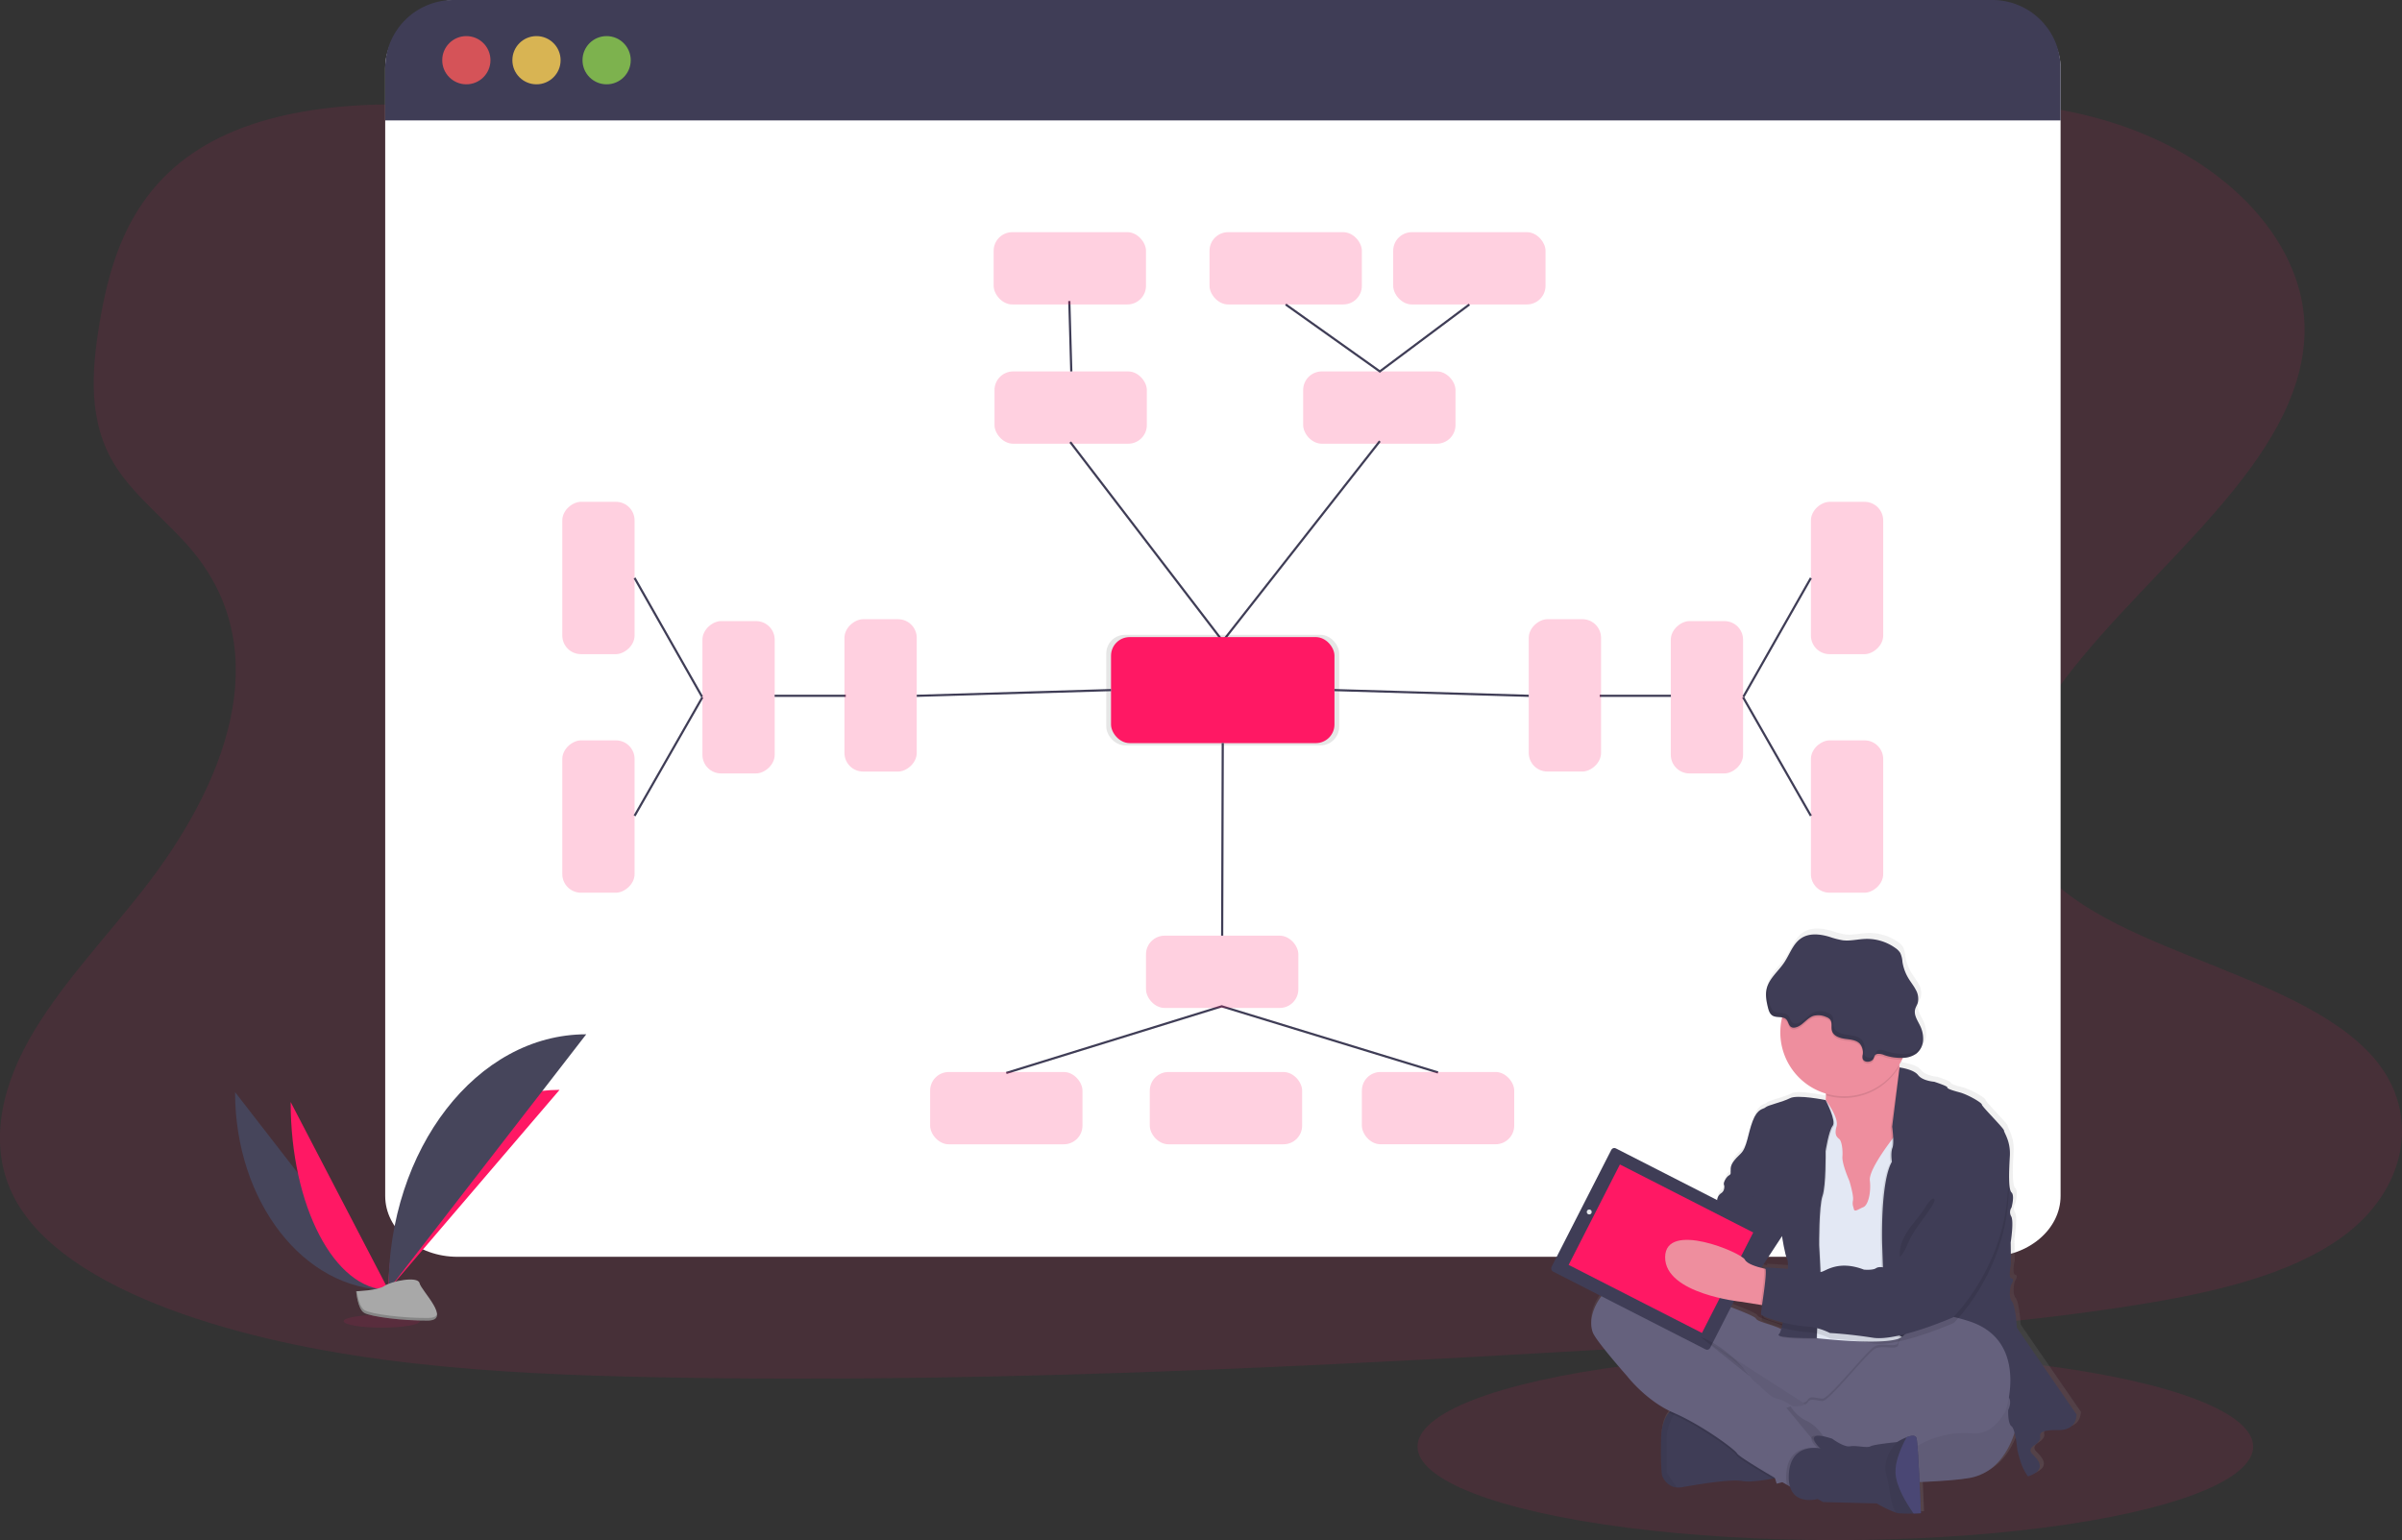 <svg data-name="Layer 1" xmlns="http://www.w3.org/2000/svg" width="1103.79" height="707.8" viewBox="0 0 1103.79 707.8"><rect x="0" y="0" width="1103.79" height="707.8" fill="#333333" stroke="none"/><defs><linearGradient id="a" x1="891.82" y1="790.72" x2="891.82" y2="522.9" gradientUnits="userSpaceOnUse"><stop offset="0" stop-color="gray" stop-opacity=".25"/><stop offset=".54" stop-color="gray" stop-opacity=".12"/><stop offset="1" stop-color="gray" stop-opacity=".1"/></linearGradient></defs><ellipse cx="843.39" cy="664.8" rx="192" ry="43" fill="#ff1864" opacity=".1"/><path d="M625.02 26.79c0 156.1 97.93 282.41 219 282.41m-216.6-179.17c-70.75.54-138.73-15.45-203.73-33.27S294.22 58.9 224.9 50.72c-44.62-5.27-95.4-4.44-130.47 16-33.75 19.66-43.74 51.89-48.67 81.63-3.71 22.38-5.52 45.86 7.54 66.22 9.02 14.13 24.6 25.73 35.6 39.19 38.26 46.83 14.53 107.1-23.41 155.51-17.79 22.71-38.6 44.5-52.1 68.48s-19.18 51.1-5.79 74.6c13.28 23.28 43.54 40 76.09 51.45 66.13 23.1 143.21 27.7 218.26 29.16 166.14 3.25 332.71-6.63 498.83-16.5 61.47-3.66 123.22-7.34 183.48-17.15 33.46-5.45 67.92-13.44 91.74-30.61 30.25-21.8 36.68-57.11 15-82.33-36.37-42.29-133-49.68-159-95.53-14.31-25.24-1.57-54.37 17-78.92 39.94-52.64 108.35-100 110-158.62 1.1-40.25-34-79.28-86.68-96.43-55.25-18-130.79-12.79-169.85 21.61-40.23 35.42-112.57 51.08-175.05 51.55z" fill="#ff1864" opacity=".1"/><path d="M946.9 31.19V549.6c0 15.42-14.88 28-33.24 28H210.24c-18.36 0-33.23-12.54-33.23-28V31.19C177.01 15.74 191.88 0 210.24 0l703.33 1.71c18.33 0 33.33 14.03 33.33 29.48z" fill="#fff"/><path d="M946.9 31.35v24H177.01v-24A31.35 31.35 0 01208.35 0H915.5a31.36 31.36 0 0131.4 31.35z" fill="#3f3d56"/><circle cx="214.3" cy="27.67" r="11.08" fill="#fa5959" opacity=".8"/><circle cx="246.53" cy="27.67" r="11.08" fill="#fed253" opacity=".8"/><circle cx="278.76" cy="27.67" r="11.08" fill="#8ccf4d" opacity=".8"/><rect x="457" y="170.7" width="70.01" height="33.22" rx="8.57" fill="#ff1864" opacity=".2"/><rect x="598.84" y="170.7" width="70.01" height="33.22" rx="8.57" fill="#ff1864" opacity=".2"/><path fill="none" stroke="#3f3d56" stroke-miterlimit="10" d="M491.81 203.17l70.08 91.51 72.19-91.94"/><rect x="508.37" y="291.75" width="107.03" height="50.79" rx="8.57" opacity=".1"/><rect x="510.55" y="292.79" width="102.68" height="48.73" rx="8.57" fill="#ff1864"/><path fill="none" stroke="#3f3d56" stroke-miterlimit="10" d="M492.29 170.7l-.91-32.35m183.84 1.58l-41.14 30.77-43.27-30.77"/><rect x="456.61" y="106.7" width="70.01" height="33.22" rx="8.57" fill="#ff1864" opacity=".2"/><rect x="640.21" y="106.7" width="70.01" height="33.22" rx="8.57" fill="#ff1864" opacity=".2"/><rect x="555.81" y="106.7" width="70.01" height="33.22" rx="8.57" fill="#ff1864" opacity=".2"/><path fill="none" stroke="#3f3d56" stroke-miterlimit="10" d="M561.89 341.51l-.27 88.5m-.19 32.48h0zm-99.01 30.62l99-30.63 99.4 30.41"/><rect x="526.62" y="430.01" width="70.01" height="33.22" rx="8.57" fill="#ff1864" opacity=".2"/><rect x="861.88" y="345.12" width="70.01" height="33.22" rx="8.57" transform="rotate(90 920.88 289.63)" fill="#ff1864" opacity=".2"/><rect x="861.88" y="454.76" width="70.01" height="33.22" rx="8.57" transform="rotate(-90 824.78 447.37)" fill="#ff1864" opacity=".2"/><rect x="625.82" y="492.66" width="70.01" height="33.22" rx="8.57" fill="#ff1864" opacity=".2"/><rect x="475.52" y="588.76" width="70.01" height="33.22" rx="8.57" transform="rotate(-180 486.475 557.325)" fill="#ff1864" opacity=".2"/><rect x="576.46" y="588.76" width="70.01" height="33.22" rx="8.57" transform="rotate(-180 587.415 557.325)" fill="#ff1864" opacity=".2"/><path fill="none" stroke="#3f3d56" stroke-miterlimit="10" d="M801 320.45l31.16 54.49m-97.05-55.16h32.71m-154.59-2.63l89.28 2.63m129.65-54.15l-31.01 54.58"/><rect x="732.22" y="399.07" width="70.01" height="33.22" rx="8.57" transform="rotate(90 791.225 343.575)" fill="#ff1864" opacity=".2"/><rect x="797.48" y="399.94" width="70.01" height="33.22" rx="8.57" transform="rotate(90 856.49 344.45)" fill="#ff1864" opacity=".2"/><rect x="288.1" y="345.12" width="70.01" height="33.22" rx="8.57" transform="rotate(90 347.105 289.625)" fill="#ff1864" opacity=".2"/><rect x="288.1" y="454.76" width="70.01" height="33.22" rx="8.57" transform="rotate(-90 251 447.37)" fill="#ff1864" opacity=".2"/><path fill="none" stroke="#3f3d56" stroke-miterlimit="10" d="M322.78 320.45l-31.17 54.49m97.05-55.16h-32.7m154.59-2.63l-89.28 2.63m-129.66-54.15l31.01 54.58"/><rect x="417.76" y="399.07" width="70.01" height="33.22" rx="8.57" transform="rotate(90 476.76 343.58)" fill="#ff1864" opacity=".2"/><rect x="352.49" y="399.94" width="70.01" height="33.22" rx="8.57" transform="rotate(90 411.495 344.445)" fill="#ff1864" opacity=".2"/><path d="M108.02 501.9c0 50.24 31.52 90.9 70.47 90.9" fill="#46455b"/><path d="M178.49 592.79c0-50.81 35.18-91.92 78.65-91.92m-123.58 5.58c0 47.72 20.1 86.34 44.93 86.34" fill="#ff1864"/><path d="M178.49 592.79c0-64.92 40.66-117.45 90.9-117.45" fill="#46455b"/><ellipse cx="175.43" cy="607.19" rx="17.52" ry="2.96" fill="#ff1864" opacity=".1"/><path d="M163.67 593.43s10-.31 13-2.45 15.37-4.71 16.12-1.27 15 17.11 3.73 17.2-26.22-1.76-29.22-3.59-3.63-9.89-3.63-9.89z" fill="#a8a8a8"/><path d="M196.73 605.71c-11.28.09-26.21-1.75-29.22-3.59-2.29-1.39-3.2-6.39-3.51-8.7h-.33s.63 8.06 3.64 9.89 17.94 3.68 29.22 3.59c3.26 0 4.38-1.19 4.32-2.9-.45 1.05-1.69 1.69-4.12 1.71z" opacity=".2"/><path d="M1004.32 744.89l-27.67-40.12s-.52-9.93-2.33-12.26-.39-7.48-.39-7.48 1.94-2.84.26-3.09-.26-6.58-.26-6.58l-.13-10.07s1.55-9.67.26-12a3.82 3.82 0 01.13-4.13s1.55-5.55 0-7-1.17-10.06-.78-16.89-2.71-10.71-2.71-11.74-10.22-11.1-10.22-12-6.46-4.64-10.34-5.68-5.82-1.8-5.69-2.32-6.08-2.58-6.08-2.58-5.43-.38-7.5-3.09-8.4-3.5-8.57-3.52c0-.18-.09-.36-.12-.54l-.12-.58c.49-.82.94-1.66 1.35-2.53l.36-.79a11 11 0 006.36-2 8.7 8.7 0 003.1-6.19 13.6 13.6 0 00-1.51-6.87c-1.14-2.33-2.8-4.73-2.23-7.25.25-1.09.9-2 1.24-3.11a8.19 8.19 0 00-.93-6.11c-1-1.87-2.34-3.52-3.43-5.34a20.73 20.73 0 01-2.73-7.54 11.88 11.88 0 00-1-4.11 7.62 7.62 0 00-2.27-2.29 22.65 22.65 0 00-13.9-4.21c-3.52.12-7 1.07-10.52.64a38.93 38.93 0 01-6.15-1.61c-4.33-1.28-9.34-1.81-13.11.67s-5.28 7.36-7.84 11.18c-2.27 3.38-5.58 6.21-7.3 9.79 0-.07 0-.14.05-.21a12.35 12.35 0 00-1 2.61c-.66 2.81-.11 5.75.57 8.55.36 1.45.84 3 2.09 3.82s3 .63 4.52.89c-.06.25-.12.49-.17.74a29.5 29.5 0 0020.5 34.45v.78c0 .77-.06 1.51-.14 2.22s-13-2.67-16.49-.87-10.35 3.23-11.38 4.26-3.62.26-5.95 6.32-2.58 12.26-5.56 15.09-4.52 4.78-4.65 6.84.38 2.58-.78 3.23-2.84 3.35-2.33 4.38c0 0 .65 2.58-1.42 3.87a4.31 4.31 0 00-1.81 3.87s-.78 2.84-2.59 3.48-3 4.91-3 4.91l-5.86 6.74-11.63-12.86a4.9 4.9 0 00-6.91-.35l-5.61 5.2a11.24 11.24 0 00-5.71 3.4 15 15 0 00-3 4.4l-3.12 2.82a4.8 4.8 0 00-1.61 3.44 4.85 4.85 0 00.81 5.32l7.44 8.24v.07a13 13 0 00-7.2 2.93c-11.12 9.8-11.25 18.83-9.57 23s15.77 20 15.77 20 8.19 10.65 20 16.31l-.08.09c-.24.25-.47.52-.7.81l-.19.25-.18.25-.21.31-.16.25-.23.37a2 2 0 01-.14.25c-.09.16-.18.33-.26.5l-.09.17c-.11.22-.21.46-.32.7s-.07.18-.1.26-.14.34-.2.52l-.12.33c-.06.16-.11.33-.17.5s-.07.24-.11.37l-.15.56-.09.35c-.08.3-.14.61-.21.93l-.06.37c0 .21-.08.43-.11.66s-.05.31-.07.47 0 .42-.08.64 0 .33-.05.49 0 .49 0 .74v.45c0 .4 0 .82-.05 1.25-.26 15.09.62 17.28.62 17.28s1.83 4.81 6.87 5.15a8.93 8.93 0 002.21-.12c6.72-1.16 22.5-3.87 28.06-2.83 3.34.62 9.53-.3 13.93-1.13l1.17-.23.8 2.57 2.56-.7 2.17 1.25 1.37.79c2.55 8.65 12.91 5.7 12.91 5.7l2.46 1.42 25 .64a50.53 50.53 0 008.84 4.25 8.88 8.88 0 001.25.27 57.46 57.46 0 006.95.13c1.92 0 3.4-.13 3.4-.13s-.26-6.77-.62-14.36c9.53-.4 18-1 23.11-1.89 13.26-2.34 18.81-14.5 20.86-20.98a60.65 60.65 0 011.3 8 58.61 58.61 0 002.07 7 23.67 23.67 0 002.85 5.16c9.83-3.35 3.88-8.38 1.81-10.57s1.42-4 1.42-4 2.72-1.81 2.46-3.49-.39-3.48 8.4-3.35 8.41-7.22 8.41-7.22zm-136.54-82.37c.11.74 1.34 8.68 2.45 10.77a14.37 14.37 0 01.29 4.25c-5.21-.41-10.64-.64-10.64-.64a1.24 1.24 0 01.28.67l-.82-.19c-.38-.09-.78-.18-1.19-.29l9.6-14.59zm-19 30.25l9 1.43.76.12a30.29 30.29 0 00-.47 4.26c0 .13.2.29.49.48a11.67 11.67 0 00-.17 2.13c.14.72 4.36 2.26 9.2 3.54-.07.26-.14.5-.2.74-4.27-2.25-11-3.3-11.78-5S832 690.84 832 690.84s-.84-.45-2.28-1.14l6 1.14 1.66-.17a89.92 89.92 0 0011.38 2.1z" transform="translate(-48.1 -96.1)" fill="url(#a)"/><path d="M926.79 654.4s-3.59 21.65-21.79 24.86-78.94 2.56-78.94 2.56-34.73-5-47.29-34.34-20.63-41-9.87-41.53 68.82 19.61 72.15 19.87 88.94-44.6 85.74 28.58z" fill="#65617d"/><path d="M926.79 654.4s-3.59 21.65-21.79 24.86-78.94 2.56-78.94 2.56-34.73-5-47.29-34.34-20.63-41-9.87-41.53 68.82 19.61 72.15 19.87 88.94-44.6 85.74 28.58z" opacity=".05"/><path d="M763.9 678.49s1.81 4.77 6.8 5.12a8.77 8.77 0 002.19-.12c6.67-1.16 22.3-3.85 27.81-2.82 3.32.61 9.45-.3 13.82-1.12 2.9-.55 5-1.06 5-1.06s-5.12-17-5.77-17.56-23.06-14-23.06-14l-17.79-1.24a9.39 9.39 0 00-6 3.54c-1.87 2.27-3.48 6-3.59 12.1-.31 14.98.59 17.16.59 17.16z" fill="#3f3d56"/><path d="M763.9 678.49s1.81 4.77 6.8 5.12a73.93 73.93 0 01-4.82-7l.09-12.43a21.89 21.89 0 017-18.45h-.07s-9.35.64-9.61 15.64.61 17.12.61 17.12z" opacity=".05"/><path d="M840.9 651.32l16.53-12.94 26-25.63s-2.81-.14-7.05-.32c-1 .67-4 2.78-4.12 5.35-.12 3.14-7 .22-10.62 2s-21.1 24.28-24.18 24.12-5.51-1.56-6.79.62l-.09.14zm-74-2.1c.59.28 1.19.56 1.79.82 12.56 5.38 28.07 16.66 29.22 18.71.71 1.25 9.7 6.71 16.64 10.8 2.9-.55 5-1.06 5-1.06s-5.12-17-5.77-17.56-23.06-14-23.06-14l-17.82-1.24a9.39 9.39 0 00-6 3.53z" opacity=".1"/><path d="M731.99 612.49c1.67 4.1 15.64 19.86 15.64 19.86s8.84 11.54 21.4 16.92 28.06 16.66 29.22 18.71c.74 1.32 10.75 7.35 17.8 11.49l1.58.92 3.5 2 1.85 1.07s4.29-3.45 8.57-6.92 8.41-6.86 8.48-7c.12-.38 1.79-4.74 1.4-5-.2-.13-1.08-1.91-2.69-4a18.25 18.25 0 00-6.53-5.4c-5.9-2.69-8.46-8.82-8.46-8.82s-.56-.4-1.41-.94a17.09 17.09 0 00-5.77-2.57c-2.82-.35-8.07-6.12-8.07-6.12s-3.59-2.31-5-5.25-21.22-16.46-23.06-17.73l48.18 30.95 11.53 7.41 16.54-12.94 26-25.63s-3.5-.17-8.58-.39c-12.65-.55-35.1-1.41-37.94-.77a21.45 21.45 0 01-7 .46s-6.4.29-10.63-1.94-10.9-3.28-11.67-4.93-23.45-9.61-23.45-9.61-30.88-16.4-41.91-6.66-11.18 18.73-9.52 22.83z" fill="#65617d"/><path d="M831.57 518.43l4 13.19 5.13 29.74 18.83 1.28 5.46-9 5.44-9s3.39-12 5.83-23.64c2.15-10.28 3.56-20.26 1.22-21.34-2.08-1-3.45-4.43-4.34-8.15-.11-.46-.22-.93-.31-1.39a73.86 73.86 0 01-1.25-9.56s-39.47-2.05-34 14.23a25.82 25.82 0 011.49 8.65 21.8 21.8 0 01-.14 2.2 18.45 18.45 0 01-7.36 12.79z" fill="#ee8e9e"/><path d="M823.36 516.25l1.42 22.42 3.2 19.1 3.59 8.84 3.2 48.38s30.9 3.57 38.42-.06a3.33 3.33 0 001.36-1.07c9.07-13.7 6.1-53.4 6.1-53.4l3.46-25.63-2.31-13.3-5.57-.6-4.29-.45s-1 1.19-2.37 3c-3.8 5-10.79 14.88-10.32 19 .64 5.64-.77 11.4-3 12.3s-4 2.44-4.35.9-.77-1.92-.39-4.1-1.67-8.85-1.67-8.85-3.46-7.81-3.2-11.15-.38-7.17-1.41-8.07-2.43-1.79-1.28-5.89-5.05-12.05-5.05-12.05z" fill="#e3e8f4"/><path d="M864.18 572.26l1.29 38.32 7.4 4.1a3.4 3.4 0 001.36-1.06c9.07-13.71 6.1-53.41 6.1-53.41l3.46-25.63-2.31-13.3-5.57-.6c2.15-10.28 3.56-20.26 1.22-21.34-2.08-1-3.45-4.43-4.34-8.15l-4 27.11s.33 2.45.45 5a14.26 14.26 0 01-.32 4.77c-.9 2.31-.26 6.41-.26 6.41-2.31 4.07-3.47 11.61-4 18.89-.76 9.66-.48 18.89-.48 18.89z" opacity=".1"/><path d="M872.9 490.58s6.46.8 8.51 3.5 7.43 3.07 7.43 3.07 6.15 2 6 2.56 1.79 1.29 5.63 2.31 10.26 4.74 10.26 5.64 10.17 10.89 10.17 11.92 3.08 4.87 2.69 11.66-.77 15.38.77 16.79 0 6.92 0 6.92a3.78 3.78 0 00-.13 4.1c1.28 2.31-.25 11.92-.25 11.92l.12 10s-1.41 6.28.26 6.54-.26 3.08-.26 3.08-1.41 5.12.39 7.43 2.31 12.17 2.31 12.17l27.42 39.86s.39 7.3-8.33 7.18-8.59 1.66-8.33 3.33-2.43 3.46-2.43 3.46-3.46 1.79-1.41 4 7.94 7.18-1.8 10.51a23.76 23.76 0 01-2.82-5.13 58 58 0 01-2.05-6.92s-.9-9.74-2.69-11-1.54-7.43-1.54-7.43 2.57-5-1-7.05-55.62-30.89-55.62-30.89l-1.3-38.37s-.9-28.32 4.48-37.81c0 0-.64-4.1.26-6.41s-.13-9.74-.13-9.74z" fill="#3f3d56"/><path d="M839.33 505.96s-12.89-2.66-16.35-.86-10.25 3.2-11.28 4.23-3.58.25-5.89 6.28-2.56 12.17-5.51 15-4.49 4.74-4.62 6.79.39 2.56-.76 3.21-2.82 3.33-2.31 4.35 26.65 23.58 26.65 23.58 1.29 8.59 2.44 10.77-1.28 32.16-3.84 34.22 17.3 1.86 17.3 1.86.89-19.68 1.66-20.7-.51-22-.51-22-.13-17.94 1.54-22.68 1.48-20.5 1.48-20.5 1.47-9.46 3.26-11.67-3.26-11.88-3.26-11.88z" opacity=".1"/><path d="M838.9 505.57s-12.88-2.65-16.34-.86-10.22 3.19-11.24 4.19-3.59.26-5.9 6.28-2.56 12.18-5.51 15-4.48 4.74-4.61 6.79.38 2.56-.77 3.2-2.82 3.33-2.31 4.36 26.68 23.62 26.68 23.62 1.28 8.58 2.44 10.76-1.29 32.17-3.85 34.22 17.3 1.86 17.3 1.86.9-19.67 1.67-20.7-.52-22-.52-22-.12-17.94 1.54-22.68 1.42-20.55 1.42-20.55 1.47-9.46 3.26-11.66-3.26-11.83-3.26-11.83z" fill="#3f3d56"/><path d="M837.59 494.72a25.82 25.82 0 011.49 8.65 29.36 29.36 0 0033.72-13.32 73.86 73.86 0 01-1.25-9.56s-39.47-2.05-33.96 14.23z" opacity=".1"/><path d="M818.11 474.47a29.35 29.35 0 10.64-6.1 29.35 29.35 0 00-.64 6.1z" fill="#ee8e9e"/><path d="M799.27 542.39l-7 2.18s.65 2.56-1.41 3.84a4.29 4.29 0 00-1.79 3.85s-.77 2.82-2.56 3.46-2.95 4.87-2.95 4.87l-5.9 6.79s-2.17 1.79-1.79 2.69-2.31 1.15-2.31 1.15l1.34 22.82 12.18 2.3 7.56-.77 6.15-2.3 5.38-3.21 2.44-6.28 10.76-16.4z" fill="#3f3d56"/><path d="M775.31 573.02s-15.64-22.56-27.3-10.38 4.74 31.91 8.59 31.27 22.17-1.67 22.17-1.67z" fill="#ee8e9e"/><rect x="770.4" y="638.26" width="81.83" height="63.54" rx="1.54" transform="rotate(27.04 986.998 521.83)" fill="#3f3d56"/><path fill="#ff1864" d="M744.398 535.158l61.262 31.268-23.563 46.165-61.261-31.268z"/><circle cx="730.3" cy="557" r="1.13" fill="#e6e8ec"/><circle cx="796.61" cy="590.97" r="1.86" fill="#e6e8ec"/><path d="M765.18 577.76c-.12 16.92 34.86 20.5 34.86 20.5l8.94 1.42 4 .64 1.67-16.54s-1.83-.27-4.12-.8c-3.39-.79-7.78-2.16-8.7-4.07-1.53-3.2-36.52-18.07-36.65-1.15z" fill="#ee8e9e"/><path d="M818.75 468.37a3.41 3.41 0 012.15 1c1 1.05 1 2.91 2.33 3.55a2.58 2.58 0 001.53.18c3.41-.48 5.38-4.33 8.65-5.39a8.67 8.67 0 015.73.5 4.18 4.18 0 011.9 1.21c1.1 1.42.33 3.51.84 5.22.7 2.38 3.54 3.33 6 3.64s5.23.48 6.88 2.34a6.27 6.27 0 011.22 5 3.91 3.91 0 000 1.83c.68 1.93 4 1.64 4.87.12.64-1.1.45-2 1.94-2.32a6.32 6.32 0 013.14.54 23.08 23.08 0 008.11 1.24 29.35 29.35 0 10-55.27-18.58z" opacity=".1"/><path d="M855.96 486.61a4 4 0 010-1.84 6.27 6.27 0 00-1.22-5c-1.65-1.86-4.42-2-6.88-2.34s-5.3-1.26-6-3.64c-.51-1.71.26-3.8-.84-5.21a4.14 4.14 0 00-1.9-1.22 8.67 8.67 0 00-5.73-.5c-3.27 1.06-5.24 4.91-8.65 5.39a2.58 2.58 0 01-1.53-.18c-1.29-.64-1.34-2.5-2.33-3.55-1.56-1.65-4.51-.58-6.42-1.81-1.24-.8-1.72-2.36-2.07-3.79-.67-2.79-1.22-5.71-.56-8.5 1.11-4.77 5.37-8 8.09-12.11 2.54-3.79 4-8.59 7.77-11.11s8.7-1.94 13-.66a37.88 37.88 0 006.09 1.59c3.46.43 6.94-.51 10.43-.63a22.46 22.46 0 0113.77 4.18 7.64 7.64 0 012.25 2.28 11.49 11.49 0 011 4.08 20.82 20.82 0 002.71 7.5c1.07 1.8 2.43 3.43 3.4 5.3a8.18 8.18 0 01.92 6.07c-.33 1.05-1 2-1.23 3.09-.57 2.5 1.08 4.89 2.21 7.2a13.55 13.55 0 011.5 6.83 8.61 8.61 0 01-3.08 6.14 11 11 0 01-6.49 2 23 23 0 01-8.27-1.27 6.32 6.32 0 00-3.14-.54c-1.49.3-1.3 1.22-1.94 2.32-.86 1.56-4.18 1.85-4.86-.07z" fill="#3f3d56"/><path d="M840.15 652.09l16.54-12.94 26-25.63s-3.5-.17-8.58-.39a5.63 5.63 0 00-1.82 3.5c-.12 3.13-7 .22-10.62 2s-21.13 24.27-24.21 24.13-5.51-1.56-6.79.62l-.09.14a3.68 3.68 0 01-2 1.16z" opacity=".1"/><path d="M806.83 651.19l8.31 26.52 1.3 4.16 4-1.08 8.72-2.4L868 667.72a33.62 33.62 0 0014-3.73 42.44 42.44 0 0124.14-5.26c5.13.48 10.84-1.73 15.58-10.49 0 0 10.76-31.78-16.41-40.88s-28.46 4.84-28.46 4.84l-.37.23c-1 .67-4 2.78-4.12 5.35-.12 3.14-7 .22-10.62 2s-21.2 24.28-24.28 24.12-5.51-1.56-6.79.62l-.09.14c-.95 1.31-3.81 1.61-5.69 1.67h-1.78l-.24.07-2 .59z" fill="#65617d"/><path d="M808.98 599.68l4 .64 1.67-16.54s-1.83-.27-4.12-.8c.6 2.3-.77 11.22-1.55 16.7z" opacity=".1"/><path d="M913.77 522.43s11.92-3.46 9 30.38-25 55.23-25 55.23-25.37 11.15-36.78 9.36a198.28 198.28 0 00-19.73-2.18 29 29 0 00-11.54-3.08c-6.4-.25-19.86-4.23-20.12-5.51s3.34-20.12 1.8-21.53c0 0 17.94.74 19.73 2s4.36.37 6.28 0 7.82-5.49 19.48-1c0 0 4 .38 5.51-.64s4-.26 4-.26a11.49 11.49 0 002.79-1.41c.38-.51 3.46 0 3.46 0a1.36 1.36 0 001.92-.9 8.34 8.34 0 011.79-2.82s3.46-19.48 10-26.78c0 0 1.92-1.67 1.41-3.72s10.62-31.24 26-27.14z" opacity=".1"/><path d="M913.46 519.83s11.92-3.46 9 30.38-25 55.23-25 55.23-25.38 11.15-36.78 9.36-19.78-2.18-19.78-2.18a29 29 0 00-11.53-3.08c-6.41-.25-19.86-4.23-20.12-5.51s3.33-20.12 1.79-21.53c0 0 17.94.74 19.74 2s4.36.36 6.28 0 7.82-5.5 19.48-1c0 0 4 .38 5.51-.64s4-.26 4-.26a11.29 11.29 0 002.78-1.41c.38-.51 3.46 0 3.46 0a1.36 1.36 0 001.92-.9 8.59 8.59 0 011.8-2.82s3.46-19.48 10-26.78c0 0 1.93-1.67 1.41-3.72s10.66-31.24 26.04-27.14z" fill="#3f3d56"/><path d="M820.9 646.98l16.92 20.48c.07-.06.11-.1.11-.12.13-.38 1.79-4.74 1.41-5s-3.33-6.67-9.23-9.36a17.49 17.49 0 01-7.24-6.6z" opacity=".1"/><path d="M821.13 682.42l1.85 1.07s4.29-3.45 8.57-6.92 8.41-6.86 8.48-7c.12-.38 1.79-4.74 1.4-5-.2-.13-1.08-1.91-2.69-4-11.48-3.22-4.17 4.75-3.2 5.11 0 0-14-3.2-14.74 12a18 18 0 00.33 4.74z" opacity=".1"/><path d="M835.28 688.9l2.44 1.41 24.73.64a50 50 0 008.76 4.21 7.66 7.66 0 001.24.28 58.55 58.55 0 006.89.13c1.9 0 3.36-.13 3.36-.13s-1.17-31.2-2-34.48c-.42-1.57-2.5-1.22-4.54-.44a30 30 0 00-4.43 2.24s-10.51 1-12.18 1.93-6.4-.52-9.35 0-8.2-3.47-8.2-3.47c-14.36-4.74-6.28 4.1-5.26 4.48 0 0-14-3.2-14.73 12s13.27 11.2 13.27 11.2z" fill="#3f3d56"/><path d="M871.04 676.82c.27 6.46 5.3 14.48 8.3 18.72 1.9 0 3.36-.13 3.36-.13s-1.17-31.2-2-34.48c-.42-1.57-2.5-1.22-4.54-.44-2.53 4.65-5.34 11.13-5.12 16.33z" fill="#565387"/><path d="M871.04 676.82c.27 6.46 5.3 14.48 8.3 18.72 1.9 0 3.36-.13 3.36-.13s-1.17-31.2-2-34.48c-.42-1.57-2.5-1.22-4.54-.44-2.53 4.65-5.34 11.13-5.12 16.33z" opacity=".1"/><path d="M866.81 677.68c1.7 6.23 1.68 13.22 4.4 17.45a7.66 7.66 0 001.24.28 58.55 58.55 0 006.89.13c1.9 0 3.36-.13 3.36-.13s-1.17-31.2-2-34.48c-.42-1.57-2.5-1.22-4.54-.44a30 30 0 00-4.43 2.24s-7.1 6.97-4.92 14.95z" opacity=".05"/><path d="M781.48 614.45s12.29 4 22.7 18.16zm99.83-153.78c0 .1 0 .19-.07.28a10.86 10.86 0 01-.43 1.07 8.1 8.1 0 01.5-1.35zm-69.51-6.21a12 12 0 011-2.59c-.07.22-.13.44-.19.67-.65 2.79-.11 5.71.57 8.49.35 1.44.83 3 2.07 3.8 1.91 1.22 4.86.16 6.42 1.81 1 1 1 2.91 2.33 3.55a2.58 2.58 0 001.53.18c3.4-.48 5.38-4.33 8.65-5.39a8.67 8.67 0 015.73.5 4.17 4.17 0 011.9 1.22c1.09 1.41.33 3.5.83 5.21.71 2.38 3.55 3.32 6 3.64s5.23.48 6.88 2.34a6.27 6.27 0 011.22 5 3.78 3.78 0 000 1.83c.68 1.92 4 1.64 4.87.12.64-1.1.44-2 1.94-2.33a6.44 6.44 0 013.14.55 23.26 23.26 0 008.28 1.24 11 11 0 006.49-2 7.54 7.54 0 002-2.42 8.21 8.21 0 01-2.77 4.34 11 11 0 01-6.49 2 23 23 0 01-8.3-1.32 6.32 6.32 0 00-3.14-.54c-1.49.3-1.3 1.22-1.94 2.32-.87 1.52-4.19 1.81-4.87-.11a4 4 0 010-1.84 6.27 6.27 0 00-1.22-5c-1.65-1.86-4.42-2-6.88-2.34s-5.3-1.26-6-3.64c-.51-1.71.26-3.8-.84-5.21a4.19 4.19 0 00-1.9-1.22 8.67 8.67 0 00-5.73-.5c-3.27 1.06-5.25 4.91-8.65 5.39a2.58 2.58 0 01-1.53-.18c-1.29-.64-1.34-2.5-2.33-3.55-1.56-1.65-4.51-.58-6.42-1.81-1.24-.8-1.72-2.36-2.07-3.79-.69-2.71-1.23-5.63-.58-8.42zm71.5 102.57c-2.35 3.17-5 6.1-7.11 9.45s-3.54 7.27-3.11 11.19c2.15-2.2 3.13-5.25 4.49-8 2.29-4.68 5.72-8.65 8.62-13 .55-.82 4.09-5.57 2.3-5.8-1.48-.17-4.39 5.08-5.19 6.16z" opacity=".1"/></svg>